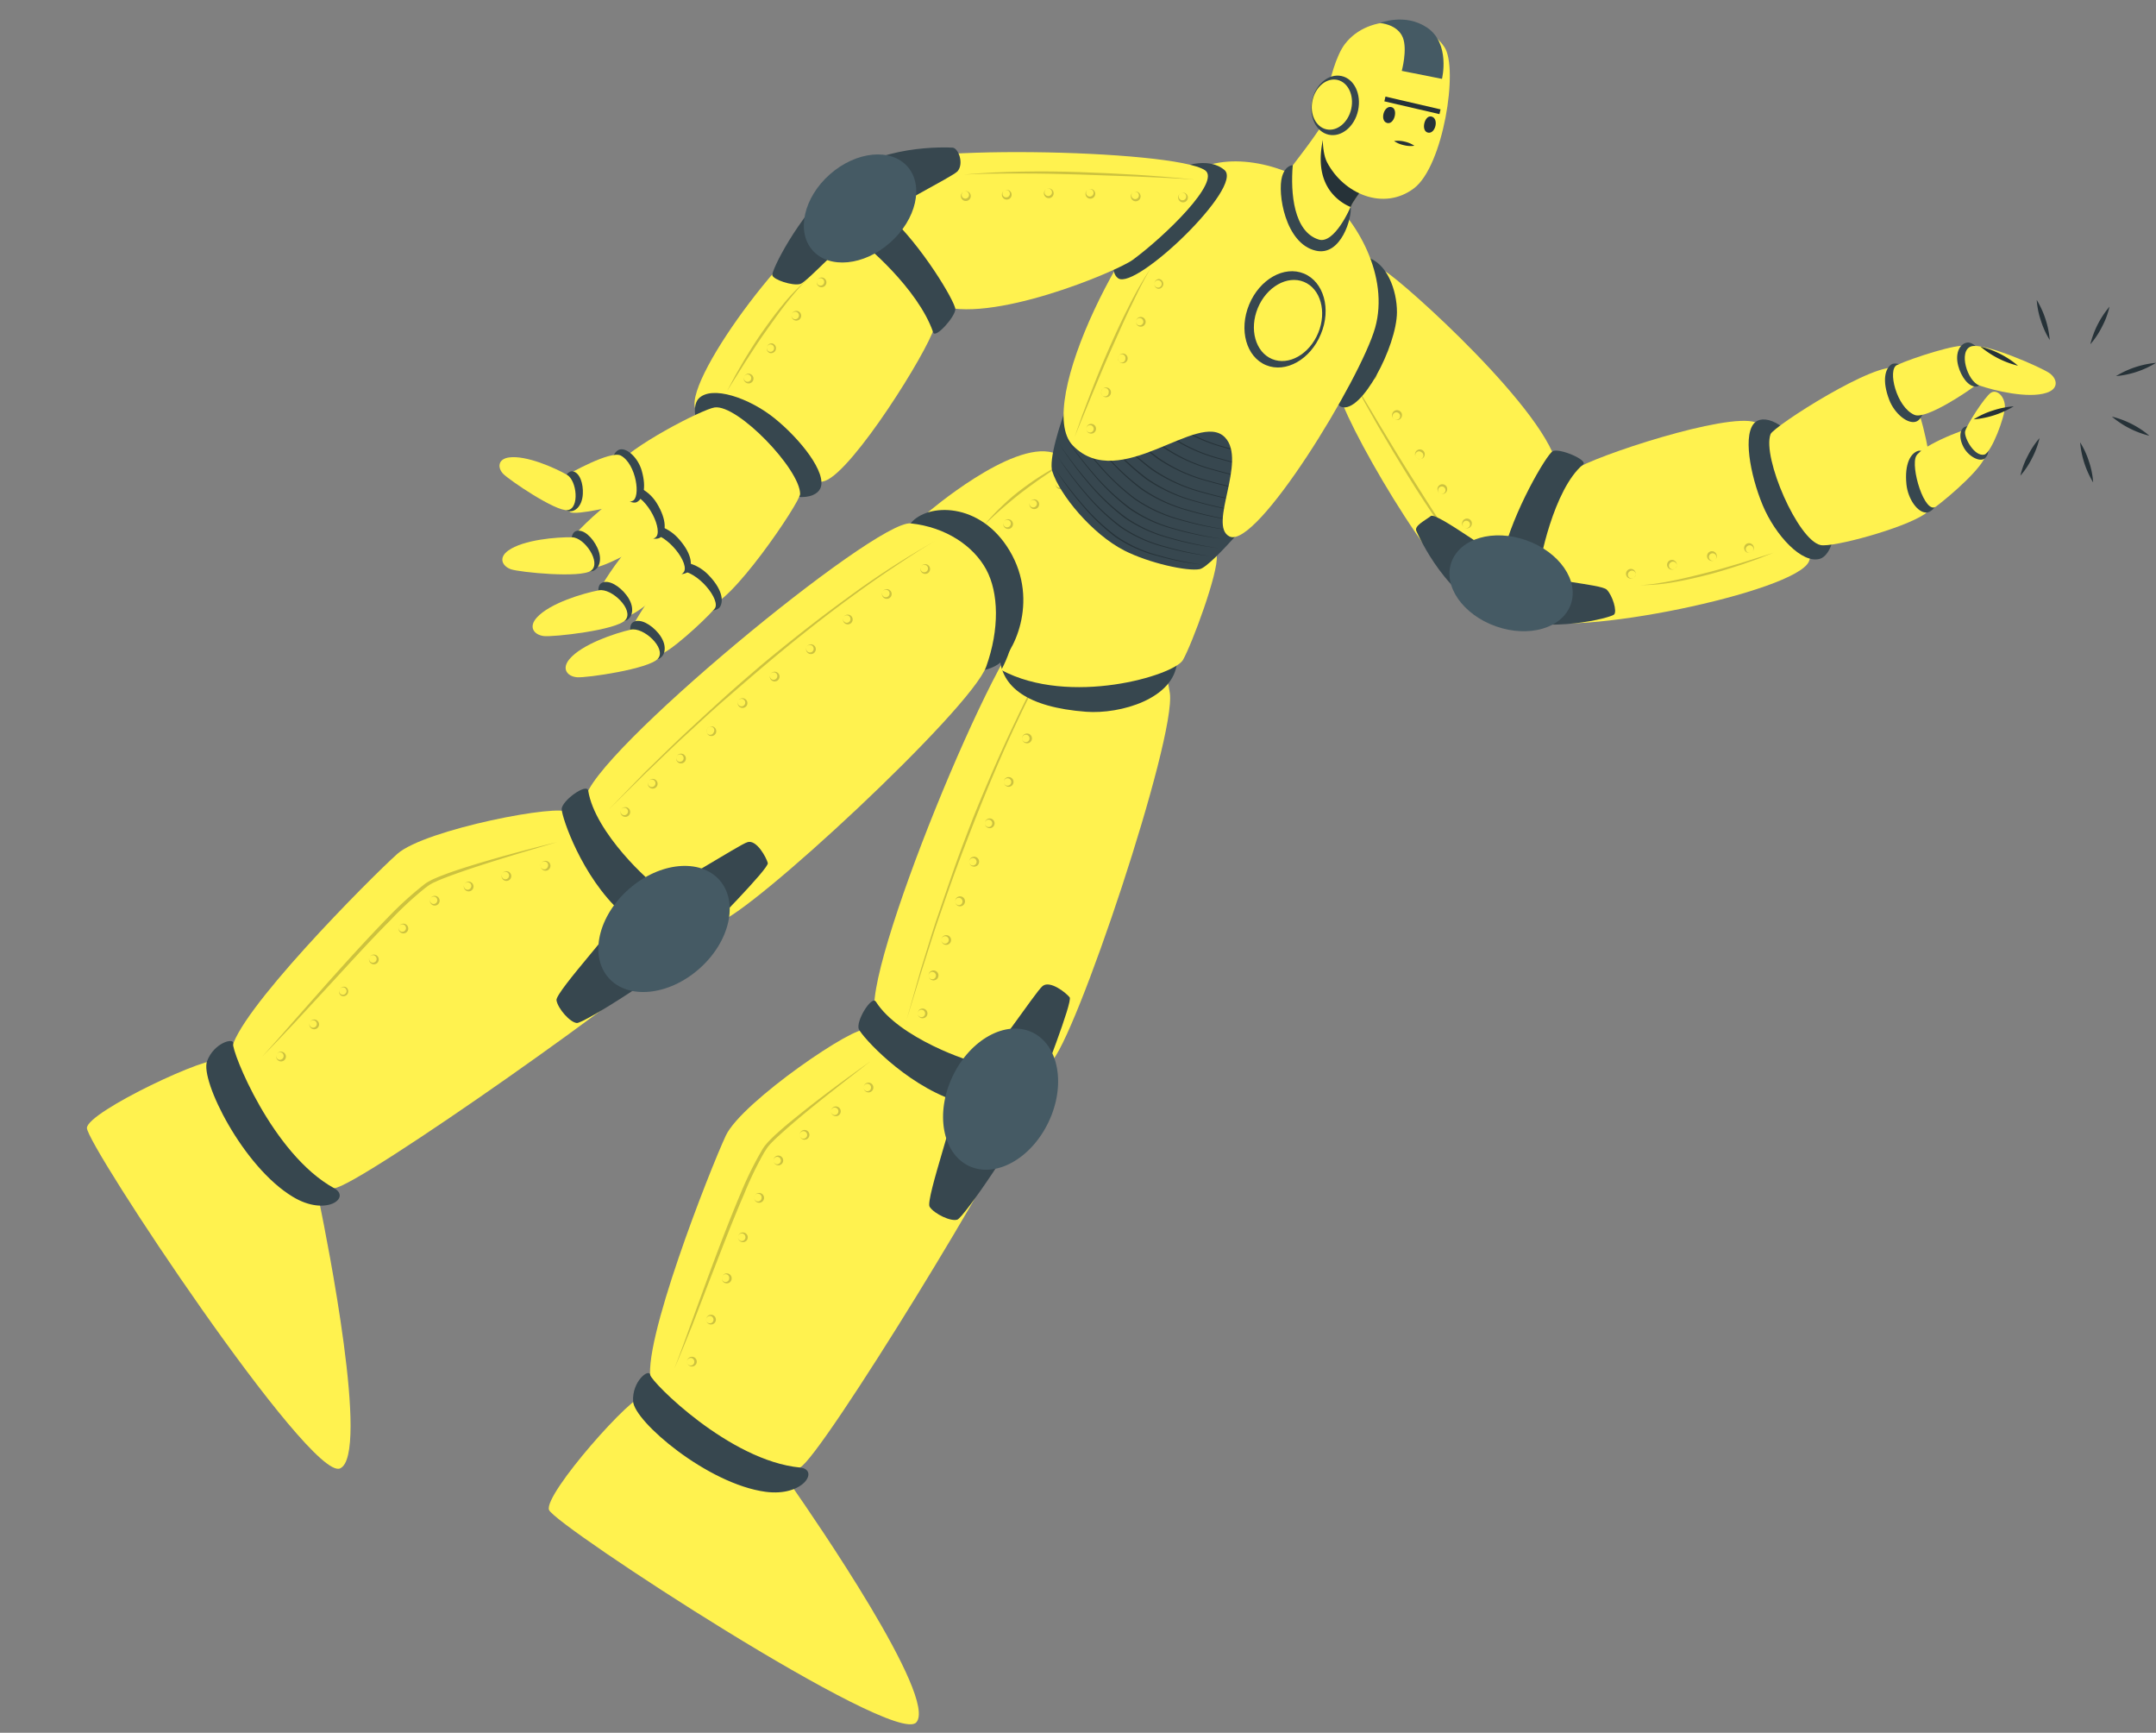 <svg xmlns="http://www.w3.org/2000/svg" width="611.093" height="491.007" viewBox="0 0 611.093 491.007">
    <rect x="0" y="0" width="611.093" height="491.007" fill="#808080" stroke="none"/>
    <defs>
        <style>
            .cls-1{fill:#fff24f}.cls-2{opacity:.2}.cls-3{fill:#37474f}.cls-4{fill:#455a64}.cls-5{fill:#263238}
        </style>
    </defs>
    <g id="freepik--Robot--inject-22" transform="rotate(-153 260.112 235.705)">
        <path id="Path_514" d="M2.04 42.224C-2.263 35.852.468 4.308 8.109.336S65.154 28.8 67.416 33.948s9.144 36.329 3.641 36.109S10.908 55.382 2.04 42.224z" class="cls-1" transform="translate(143.002 367.285)"/>
        <g id="Group_39" class="cls-2" transform="translate(149.441 373.304)">
            <path id="Path_515" d="M1.547.009a1.388 1.388 0 1 0 1.221 1.538A1.388 1.388 0 0 0 1.547.009zm0 0a1.076 1.076 0 0 1 .91 1.379 1.048 1.048 0 0 1-1.145.745A1.048 1.048 0 1 1 1.547.051z" transform="translate(53.374 34.748)"/>
            <path id="Path_516" d="M1.573.013A1.379 1.379 0 0 0 .042 1.075a1.379 1.379 0 0 0 1.214 1.71 1.379 1.379 0 0 0 1.558-1.379A1.379 1.379 0 0 0 1.573.013zm0 0a1.055 1.055 0 0 1-.234 2.1 1.048 1.048 0 0 1-.952-.993A1.076 1.076 0 0 1 1.573.013z" transform="translate(41.818 27.889)"/>
            <path id="Path_517" d="M1.517.028a1.379 1.379 0 1 0 1.242 1.379A1.379 1.379 0 0 0 1.517.028zm0 0a1.062 1.062 0 1 1-.248 2.1 1.062 1.062 0 1 1 .248-2.1z" transform="translate(31.033 20.937)"/>
            <path id="Path_518" d="M1.517.009a1.379 1.379 0 1 0 1.241 1.38A1.379 1.379 0 0 0 1.517.009zm0 0a1.048 1.048 0 1 1-.848.267 1.048 1.048 0 0 1 .848-.267z" transform="translate(20.882 15.052)"/>
            <path id="Path_519" d="M1.547.01a1.388 1.388 0 1 0 1.221 1.538A1.388 1.388 0 0 0 1.547.01zm0 0a1.048 1.048 0 1 1-.234 2.083A1.048 1.048 0 1 1 1.547.01z" transform="translate(10.232 9.548)"/>
            <path id="Path_520" d="M1.517.028a1.379 1.379 0 1 0 1.241 1.379A1.379 1.379 0 0 0 1.517.028zm0 0a1.062 1.062 0 1 1-.248 2.1 1.062 1.062 0 1 1 .248-2.1z" transform="translate(0 4.151)"/>
            <path id="Path_521" d="M56.218 33.226q-6.689-4.689-13.544-9.144c-4.579-2.965-9.2-5.834-13.861-8.675s-9.379-5.518-14.179-8.138S4.979 2.207 0 0c4.869 2.441 9.655 5.062 14.386 7.738s9.42 5.517 14.082 8.275 9.3 5.669 13.917 8.538 9.185 5.749 13.833 8.675z" transform="translate(3.931)"/>
        </g>
        <path id="Path_522" d="M62.873 0C50.46 0-.683 40.839.007 50.246s22.937 29.433 31.419 28.247S67.7 49.308 71.135 43.115 76.183 0 62.873 0z" class="cls-1" transform="translate(69.81 368.407)"/>
        <g id="Group_40" class="cls-2" transform="translate(79.872 390.986)">
            <path id="Path_523" d="M.2.723A1.379 1.379 0 1 0 1.964.116 1.379 1.379 0 0 0 .2.723zm0 0a1.076 1.076 0 0 1 1.586-.3A1.09 1.09 0 0 1 2.033 1.8 1.062 1.062 0 1 1 .2.75z" transform="translate(31.91 .257)"/>
            <path id="Path_524" d="M.2.723A1.379 1.379 0 1 0 1.965.116 1.379 1.379 0 0 0 .2.723zm0 0a1.076 1.076 0 0 1 1.586-.3A1.09 1.09 0 0 1 2.033 1.8 1.062 1.062 0 1 1 .2.75z" transform="translate(22.696 7.815)"/>
            <path id="Path_525" d="M.175.707A1.379 1.379 0 1 0 1.927.114 1.379 1.379 0 0 0 .175.707zm0 0a1.05 1.05 0 1 1 .386 1.434A1.05 1.05 0 0 1 .175.707z" transform="translate(13.755 15.155)"/>
            <path id="Path_526" d="M.193.676A1.379 1.379 0 1 0 1.612.02 1.379 1.379 0 0 0 .193.676zm0 0A1.048 1.048 0 1 1 2.014 1.71 1.048 1.048 0 1 1 .193.676z" transform="translate(5.42 21.958)"/>
            <path id="Path_527" d="M29.447 0a52.928 52.928 0 0 0-8.275 5.214c-2.607 1.945-5.1 4.041-7.531 6.193s-4.758 4.441-7.048 6.745l-3.366 3.53L0 25.323l6.9-6.8c2.359-2.221 4.689-4.469 7.131-6.607s4.869-4.261 7.402-6.289c1.256-1.006 2.552-1.986 3.867-2.937A42.144 42.144 0 0 1 29.447 0z"/>
        </g>
        <path id="Path_528" d="M28.632.317C13.6 2.676.482 14.537.04 15.751s2.842 4.634 5.048 5.349 18.137-6.37 19.312-4.356 7.062 22.978 2.759 32.923c-.786 1.793 8.275 1.145 9.393-.579s2.248-20.4-.883-33.033c-.331-1.379 22.454 2.869 23.323.993s3.008-4.662 1.721-5.641S44.149-2.138 28.632.317z" class="cls-3" transform="translate(112.161 364.407)"/>
        <path id="Path_529" d="M19.541 25.854c9.82-1.283 17.034-8.041 16.11-15.172S26-1.069 16.189.214-.844 8.268.08 15.385 9.707 27.15 19.541 25.854z" class="cls-4" transform="translate(124.356 361.766)"/>
        <path id="Path_530" d="M1.106 1.522c3.807-3.848 14.441.124 21.461 6.1S37.1 23.355 35.049 27.713c-1.379 3.034-8.869 4.841-22.937-5.517S-.756 3.37 1.106 1.522z" class="cls-3" transform="translate(66.187 419.297)"/>
        <path id="Path_531" d="M22.677.121C29.035-1.561 48.73 14.7 49.586 21.679 49.875 24 32 54.546 26.042 54.546S-3.157 27.8.36 21.375 19.339 1 22.677.121z" class="cls-1" transform="translate(46.299 424.159)"/>
        <path id="Path_532" d="M1.461.355c2.124-1.255 6.413.952 8.7 4.5 3.2 4.965 2.938 8.441 1.379 9.958-1.048 1.062-5.765.965-9.517-4.827C-.939 5.376-.222 1.334 1.461.355z" class="cls-3" transform="translate(44.937 445.787)"/>
        <path id="Path_533" d="M.721.868C2.445-.884 7.162.123 10.279 2.936c4.386 3.958 5.048 7.379 4 9.241-.745 1.3-5.31 2.441-10.441-2.165C-.313 6.274-.644 2.247.721.868z" class="cls-3" transform="translate(60.048 466.846)"/>
        <path id="Path_534" d="M22.617 10.329c-2.993 3.807-12.8 13.517-14.827 13.53-5.848 0-8.62-6.151-7.572-8.675C.838 13.694 8.121.219 11.79.012 17.348-.36 24.465 7.97 22.617 10.329z" class="cls-1" transform="translate(50.249 469.218)"/>
        <path id="Path_535" d="M6.024.774C3.886 5.16-.983 16.953.176 20.47s3.945 5.807 5.848 5.351 11.365-11.31 11.516-14.827S7.789-2.895 6.024.774z" class="cls-1" transform="translate(38.747 448.112)"/>
        <path id="Path_536" d="M.781.4C2.685-.814 5.94.91 8.064 3.268c2.758 3.09 2.276 6.151.565 7.131-1.117.634-4.565.317-6.827-3.241C.147 4.565-.736 1.365.781.4z" class="cls-3" transform="translate(49.216 483.975)"/>
        <path id="Path_537" d="M.154 1.374C.747-.46 4.416-.391 6.8 1.181 9.423 2.892 10.374 5.4 9.216 6.7a4.772 4.772 0 0 1-6.551-.331C.554 4.63-.4 3.016.154 1.374z" class="cls-3" transform="translate(38.451 466.077)"/>
        <path id="Path_538" d="M19.239.025C14.784.632 5.157 2.936 1.309 6.839c-2.593 2.593-.965 4.841 1.683 5.3s20.688-.569 23.364-3.328S22.88-.457 19.239.025z" class="cls-1" transform="translate(30.179 484.983)"/>
        <path id="Path_539" d="M.711.544C-.806 1.924.38 12.792 1.7 15.3s4.238 3.437 5.3 1.726S9.028 5.317 8.545 3.855C7.952 2.1 2.863-1.331.711.544z" class="cls-1" transform="translate(38.542 467.665)"/>
        <path id="Path_540" d="M61.049 46.436C53.063 42.146-2.479 12.189.086 3.224s116.588 3.282 120.063 6.414-6.5 41.239-9.3 40.826-47.125-2.553-49.8-4.028z" class="cls-1" transform="translate(145.824 7.407)"/>
        <path id="Path_541" d="M17.994 122.146C10.464 111.567-2.86 22.012.547 13.447S41.4-4.842 50.724 2.717 68.53 115.4 61.882 123.042s-15.875 12.041-23.309 11.186-14.11-2.979-20.579-12.082z" class="cls-1" transform="translate(196.313 181.065)"/>
        <g id="Group_41" class="cls-2" transform="translate(234.135 186.899)">
            <path id="Path_542" d="M2.582.7a1.379 1.379 0 1 0-.414 1.807A1.379 1.379 0 0 0 2.582.7zm0 0A1.062 1.062 0 1 1 1 .359 1.076 1.076 0 0 1 2.582.7z" transform="translate(8.334 111.318)"/>
            <path id="Path_543" d="M2.582.7a1.379 1.379 0 1 0-.414 1.807A1.379 1.379 0 0 0 2.582.7zm0 0a1.049 1.049 0 1 1-1.848 1A1.048 1.048 0 0 1 1 .318 1.076 1.076 0 0 1 2.582.7z" transform="translate(8.706 98.326)"/>
            <path id="Path_544" d="M2.634.747A1.379 1.379 0 0 0 .9.1a1.379 1.379 0 0 0-.721 1.971A1.408 1.408 0 0 0 2.634.692zm0 0A1.048 1.048 0 1 1 1.062.4a1.062 1.062 0 0 1 1.572.347z" transform="translate(8.985 85.07)"/>
            <path id="Path_545" d="M2.582.7a1.379 1.379 0 1 0-.414 1.807A1.379 1.379 0 0 0 2.582.7zm0 0A1.052 1.052 0 1 1 1.154.283 1.052 1.052 0 0 1 2.582.7z" transform="translate(8.044 71.734)"/>
            <path id="Path_546" d="M2.6.736a1.379 1.379 0 1 0-.181 1.551A1.379 1.379 0 0 0 2.6.736zm0 0A1.048 1.048 0 1 1 1.027.391 1.076 1.076 0 0 1 2.6.736z" transform="translate(7.503 58.834)"/>
            <path id="Path_547" d="M2.636.719A1.408 1.408 0 1 0 2.1 2.636 1.408 1.408 0 0 0 2.636.719zm0 0A1.052 1.052 0 1 1 1.208.3a1.052 1.052 0 0 1 1.428.419z" transform="translate(6.473 47.114)"/>
            <path id="Path_548" d="M2.636.719A1.408 1.408 0 1 0 2.1 2.636 1.408 1.408 0 0 0 2.636.719zm0 0A1.048 1.048 0 1 1 1.063.374a1.076 1.076 0 0 1 1.573.345z" transform="translate(4.929 35.294)"/>
            <path id="Path_549" d="M2.6.747a1.379 1.379 0 1 0-.194 1.548A1.379 1.379 0 0 0 2.6.747zm0 0A1.052 1.052 0 1 1 1.177.326 1.052 1.052 0 0 1 2.6.747z" transform="translate(3.484 23.776)"/>
            <path id="Path_550" d="M2.636.719A1.408 1.408 0 1 0 2.1 2.636 1.408 1.408 0 0 0 2.636.719zm0 0A1.048 1.048 0 1 1 1.063.374a1.062 1.062 0 0 1 1.573.345z" transform="translate(2.101 13.17)"/>
            <path id="Path_551" d="M2.6.736a1.379 1.379 0 1 0-.181 1.551A1.379 1.379 0 0 0 2.6.736zm0 0A1.048 1.048 0 1 1 1.027.391 1.062 1.062 0 0 1 2.6.736z" transform="translate(0 2.202)"/>
            <path id="Path_552" d="M10.013 119.677a240.786 240.786 0 0 0 .9-30.1c-.235-10.041-.869-20.068-1.738-30.068-.524-4.993-1.035-10-1.7-14.965S6.1 34.591 5.393 29.626s-1.655-9.9-2.469-14.854L0 0l2.593 14.827c.772 4.965 1.669 9.9 2.345 14.868S6.317 39.626 6.9 44.619 8 54.591 8.482 59.57c.952 9.986 1.669 20 1.972 30.026.138 5.007.221 10.027.138 15.048s-.151 10.026-.579 15.033z" transform="translate(4.613)"/>
        </g>
        <path id="Path_553" d="M.469 120.66c-2.51-6.579 5.682-112.216 9.779-117.236s41.239-4.786 48.535 2.482 12.51 61.307 12.868 71.817S52.8 123.239 49.86 122.3c-25.254-7.557-47.184 4.125-49.391-1.64z" class="cls-1" transform="translate(197.839 56.598)"/>
        <g id="Group_42" class="cls-2" transform="translate(238.26 68.835)">
            <path id="Path_554" d="M2.653.85a1.379 1.379 0 1 0-.635 1.75A1.38 1.38 0 0 0 2.653.85zm0 0A1.053 1.053 0 1 1 1.287.257 1.053 1.053 0 0 1 2.653.85z" transform="translate(0 94.594)"/>
            <path id="Path_555" d="M2.658.861A1.379 1.379 0 1 0 2.023 2.6 1.379 1.379 0 0 0 2.658.861zm0 0A1.05 1.05 0 0 1 .7 1.62a1.048 1.048 0 0 1 .428-1.3 1.076 1.076 0 0 1 1.53.541z" transform="translate(5.181 84.39)"/>
            <path id="Path_556" d="M2.655.855a1.379 1.379 0 1 0-.621 1.738A1.379 1.379 0 0 0 2.655.855zm0 0A1.062 1.062 0 1 1 1.333.191a1.062 1.062 0 0 1 1.322.664z" transform="translate(10.066 74.424)"/>
            <path id="Path_557" d="M2.653.85a1.379 1.379 0 1 0-.635 1.75A1.379 1.379 0 0 0 2.653.85zm0 0a1.062 1.062 0 0 1-.759 1.379A1.062 1.062 0 0 1 1.122.284 1.076 1.076 0 0 1 2.653.85z" transform="translate(13.392 64.582)"/>
            <path id="Path_558" d="M2.688.888a1.391 1.391 0 1 0-.793 1.8 1.391 1.391 0 0 0 .793-1.8zm0 0a1.048 1.048 0 1 1-1.945.759A1.035 1.035 0 0 1 1.171.35a1.048 1.048 0 0 1 1.517.538z" transform="translate(13.413 52.655)"/>
            <path id="Path_559" d="M2.688.888A1.391 1.391 0 1 0 .095 1.895a1.379 1.379 0 0 0 1.972.731A1.379 1.379 0 0 0 2.688.888zm0 0a1.048 1.048 0 1 1-1.945.759A1.034 1.034 0 0 1 1.171.35a1.048 1.048 0 0 1 1.517.538z" transform="translate(11.234 28.159)"/>
            <path id="Path_560" d="M2.655.855a1.379 1.379 0 1 0-.621 1.738A1.379 1.379 0 0 0 2.655.855zm0 0a1.062 1.062 0 0 1-.745 1.379 1.076 1.076 0 0 1-1.2-.662 1.035 1.035 0 0 1 .427-1.3 1.048 1.048 0 0 1 1.518.583z" transform="translate(9.335 2.662)"/>
            <path id="Path_561" d="M2.657.861A1.379 1.379 0 1 0 2.023 2.6 1.379 1.379 0 0 0 2.657.861zm0 0A1.05 1.05 0 1 1 .7 1.62a1.048 1.048 0 0 1 .428-1.3 1.076 1.076 0 0 1 1.529.541z" transform="translate(12.45 40.613)"/>
            <path id="Path_562" d="M2.658.861A1.379 1.379 0 1 0 2.023 2.6 1.379 1.379 0 0 0 2.658.861zm0 0A1.062 1.062 0 0 1 1.9 2.24a1.048 1.048 0 0 1-1.2-.662A1.05 1.05 0 0 1 2.658.82z" transform="translate(9.912 15.731)"/>
            <path id="Path_563" d="M0 102.864C4.138 95 8.1 87.072 11.71 78.962c.91-2.027 1.793-4.069 2.579-6.151.414-1.034.772-2.1 1.1-3.172.179-.538.29-1.117.428-1.669A11.438 11.438 0 0 0 16 66.287a98.125 98.125 0 0 0-.179-13.365c-.634-8.868-1.614-17.682-2.648-26.5l-1.615-13.209c-.552-4.4-1.1-8.8-1.545-13.213.276 4.427.662 8.855 1.048 13.268l1.379 13.241c.869 8.827 1.848 17.641 2.4 26.482a98.464 98.464 0 0 1 .29 13.209c-.069.538-.1 1.09-.179 1.614a10.638 10.638 0 0 1-.372 1.559c-.317 1.048-.676 2.083-1.076 3.117-.772 2.069-1.614 4.138-2.455 6.151C9.324 82.782 7.5 86.768 5.641 90.8S1.9 98.864 0 102.864z" transform="translate(4.239)"/>
        </g>
        <path id="Path_564" d="M.221 41.756c.607 5.765 2.9 29.309 4.262 29.957s7.131 1.876 8.275-.607S16.3 44.57 18.786 43.522s23.64-4.027 34.054 2.152c1.96 1.172 2.62-7.674.76-9.145s-18.289-7.82-33.323-5.7c-1.614.234-5.3-28.8-7.379-30.012s-7.366-1.059-8.663.334-5.2 29.434-4.014 40.605z" class="cls-3" transform="translate(195.962 141.749)"/>
        <ellipse id="Ellipse_6" cx="20.951" cy="15.061" class="cls-4" rx="20.951" ry="15.061" transform="rotate(88.4 28.644 191.486)"/>
        <path id="Path_565" d="M3.284 12.669C-1.944 14.724-1.5 5.773 8.8 2.132c15.682-5.517 42.233.855 45.115 5.779s.262 10.5-.938 8.869S21.959 5.318 3.284 12.669z" class="cls-3" transform="translate(204.803 47.367)"/>
        <path id="Path_566" d="M.828 28.248c-4.041-9.655 7.544-20.523 16.551-24.3 15.585-6.51 24.633-4.51 28.84 2.676C50 13.1 47.226 30.744 32.234 36.744 16.441 43.061 2.7 32.717.828 28.248z" class="cls-3" transform="translate(215.644 283.734)"/>
        <path id="Path_567" d="M4.9 56.57C2.308 52.832-.243 30.944.019 25.909S22.6-.448 44.623.007c0 0-1.117 17.93 12.937 27.585s25.861 2.759 25.861 2.759-11.889 28.9-23.875 31.171C42.141 64.832 4.9 56.57 4.9 56.57z" class="cls-1" transform="translate(215.213 287.301)"/>
        <g id="Group_43" class="cls-2" transform="translate(267.394 321.748)">
            <path id="Path_568" d="M0 26.082a52.215 52.215 0 0 0 4.138-5.972c1.269-2.083 2.4-4.234 3.462-6.413a56.776 56.776 0 0 0 2.758-6.717A62.054 62.054 0 0 0 12.4 0c-.828 2.276-1.614 4.552-2.538 6.786S8 11.241 6.951 13.406s-2.138 4.317-3.3 6.441S1.3 24.04 0 26.082z" transform="translate(2.993)"/>
            <path id="Path_569" d="M2.758 1.369a1.379 1.379 0 1 0-1.213 1.38 1.379 1.379 0 0 0 1.213-1.38zm0 0A1.048 1.048 0 1 1 2.4.553a1.048 1.048 0 0 1 .358.816z" transform="translate(0 18.685)"/>
            <path id="Path_570" d="M2.759 1.371A1.379 1.379 0 1 0 1.531 2.75a1.379 1.379 0 0 0 1.228-1.379zm0 0A1.048 1.048 0 1 1 1.71.323a1.048 1.048 0 0 1 1.049 1.048z" transform="translate(4.041 10.284)"/>
            <path id="Path_571" d="M2.758 1.371A1.379 1.379 0 1 0 1.531 2.75a1.379 1.379 0 0 0 1.227-1.379zm0 0a1.062 1.062 0 0 1-1.227 1.048 1.035 1.035 0 0 1-.869-1.048 1.048 1.048 0 1 1 2.1 0z" transform="translate(8.082 1.898)"/>
        </g>
        <path id="Path_572" d="M1.344 6.063c5.434-8.938 20.951-7.02 28.288-.538 9.02 7.958 13.544 17.1 11.806 25.1-1.586 7.338-14.841 14.454-28.5 5.848C-1.5 27.386-1.194 10.2 1.344 6.063z" class="cls-3" transform="translate(260.147 282.045)"/>
        <path id="Path_573" d="M39.5 64.463C33.858 57.36-5.3 7.914.6.646S106.379 49.8 108.337 54.036 86.049 89.345 83.649 87.855 41.444 66.849 39.5 64.463z" class="cls-1" transform="translate(323.491)"/>
        <path id="Path_574" d="M.068 101.079C-1.6 88.2 27.887 7.855 34.908 1.9s44.66 3.048 49.336 14.11S47 123.85 37.556 127.464s-18.813 2.331-24.992-1.917S1.5 112.154.068 101.079z" class="cls-1" transform="translate(264.002 185.208)"/>
        <g id="Group_44" class="cls-2" transform="translate(290.635 201.45)">
            <path id="Path_575" d="M2.759 1.379a1.379 1.379 0 1 0-1.38 1.379 1.379 1.379 0 0 0 1.38-1.379zm0 0a1.062 1.062 0 1 1-.373-.807 1.062 1.062 0 0 1 .373.807z" transform="translate(0 100.188)"/>
            <path id="Path_576" d="M2.758 1.371A1.379 1.379 0 1 0 1.531 2.75a1.379 1.379 0 0 0 1.227-1.379zm0 0a1.062 1.062 0 1 1-.372-.807 1.062 1.062 0 0 1 .372.807z" transform="translate(6.496 88.942)"/>
            <path id="Path_577" d="M2.759 1.379a1.379 1.379 0 1 0-1.186 1.38 1.379 1.379 0 0 0 1.186-1.38zm0 0a1.048 1.048 0 0 1-2.1 0A1.034 1.034 0 0 1 1.545.331a1.048 1.048 0 0 1 1.214 1.048z" transform="translate(13.061 77.472)"/>
            <path id="Path_578" d="M2.759 1.379a1.379 1.379 0 1 0-1.187 1.379 1.379 1.379 0 0 0 1.187-1.379zm0 0A1.062 1.062 0 1 1 1.531.331a1.076 1.076 0 0 1 1.228 1.048z" transform="translate(18.551 65.225)"/>
            <path id="Path_579" d="M2.758 1.371A1.379 1.379 0 1 0 1.531 2.75a1.379 1.379 0 0 0 1.227-1.379zm0 0a1.062 1.062 0 0 1-1.227 1.048 1.035 1.035 0 0 1-.869-1.048 1.048 1.048 0 0 1 2.1 0z" transform="translate(24.192 53.661)"/>
            <path id="Path_580" d="M2.759 1.371A1.379 1.379 0 1 0 1.531 2.75a1.379 1.379 0 0 0 1.228-1.379zm0 0a1.062 1.062 0 1 1-.373-.807 1.062 1.062 0 0 1 .372.807z" transform="translate(28.895 42.834)"/>
            <path id="Path_581" d="M2.759 1.379a1.379 1.379 0 1 0-1.2 1.379 1.379 1.379 0 0 0 1.2-1.379zm0 0a1.062 1.062 0 1 1-2.11 0 1.062 1.062 0 1 1 2.11 0z" transform="translate(33.143 31.723)"/>
            <path id="Path_582" d="M2.758 1.369a1.379 1.379 0 1 0-1.213 1.38 1.379 1.379 0 0 0 1.213-1.38zm0 0A1.048 1.048 0 1 1 2.4.553a1.048 1.048 0 0 1 .358.816z" transform="translate(37.295 20.919)"/>
            <path id="Path_583" d="M2.758 1.379a1.379 1.379 0 1 0-1.379 1.38 1.379 1.379 0 0 0 1.379-1.38zm0 0a1.048 1.048 0 0 1-1.213 1.048 1.062 1.062 0 1 1 1.213-1.048z" transform="translate(41.198 10.91)"/>
            <path id="Path_584" d="M2.759 1.371A1.379 1.379 0 1 0 1.531 2.75a1.379 1.379 0 0 0 1.228-1.379zm0 0a1.062 1.062 0 0 1-1.228 1.048 1.034 1.034 0 0 1-.869-1.048 1.048 1.048 0 1 1 2.1 0z" transform="translate(44.481 .257)"/>
            <path id="Path_585" d="M0 110.078a245.763 245.763 0 0 0 15.075-26.054c4.565-8.951 8.758-18.082 12.744-27.3 1.917-4.648 3.834-9.282 5.614-13.986s3.531-9.393 5.241-14.11 3.269-9.5 4.9-14.248L48.012 0l-4.759 14.275c-1.683 4.731-3.241 9.5-5.007 14.192s-3.462 9.42-5.351 14.068-3.765 9.3-5.71 13.917c-3.9 9.241-8.027 18.385-12.523 27.364-2.262 4.469-4.565 8.924-7.02 13.3S2.745 105.871 0 110.078z" transform="translate(2.4)"/>
        </g>
        <path id="Path_586" d="M0 104.176C.291 97.141 49.655 3.367 55.351.387s39.764 11.9 43.6 21.475S86.191 83.128 82.4 92.907s-35.336 34.233-37.681 32.33C24.511 108.286-.246 110.355 0 104.176z" class="cls-1" transform="translate(306.301 70.241)"/>
        <g id="Group_45" class="cls-2" transform="translate(348.342 94.641)">
            <path id="Path_587" d="M2.8 1.393A1.379 1.379 0 0 0 1.572.014 1.379 1.379 0 0 0 0 1.393a1.379 1.379 0 0 0 1.572 1.379A1.379 1.379 0 0 0 2.8 1.393zm0 0a1.076 1.076 0 0 1-1.228 1.048A1.062 1.062 0 0 1 .69 1.393a1.062 1.062 0 1 1 2.11 0z" transform="translate(0 83.196)"/>
            <path id="Path_588" d="M2.758 1.379a1.379 1.379 0 1 0-1.379 1.38 1.379 1.379 0 0 0 1.379-1.38zm0 0a1.048 1.048 0 0 1-2.1 0A1.035 1.035 0 0 1 1.531.331a1.062 1.062 0 0 1 1.227 1.048z" transform="translate(8.565 75.582)"/>
            <path id="Path_589" d="M2.758 1.371A1.379 1.379 0 1 0 1.531 2.75a1.379 1.379 0 0 0 1.227-1.379zm0 0a1.062 1.062 0 0 1-1.227 1.048 1.035 1.035 0 0 1-.869-1.048 1.048 1.048 0 1 1 2.1 0z" transform="translate(16.758 68.088)"/>
            <path id="Path_590" d="M2.759 1.371A1.379 1.379 0 1 0 1.531 2.75a1.379 1.379 0 0 0 1.228-1.379zm0 0A1.048 1.048 0 1 1 1.531.309a1.062 1.062 0 0 1 1.227 1.062z" transform="translate(23.489 60.143)"/>
            <path id="Path_591" d="M2.758 1.369a1.379 1.379 0 1 0-1.213 1.38 1.379 1.379 0 0 0 1.213-1.38zm0 0A1.048 1.048 0 1 1 2.4.563a1.048 1.048 0 0 1 .358.806z" transform="translate(27.833 49.083)"/>
            <path id="Path_592" d="M2.593 1.379A1.379 1.379 0 0 0 1.379 0a1.379 1.379 0 0 0 0 2.758 1.379 1.379 0 0 0 1.214-1.379zm0 0a1.048 1.048 0 0 1-1.214 1.048A1.076 1.076 0 0 1 .5 1.379a1.048 1.048 0 1 1 2.1 0z" transform="translate(34.909 25.502)"/>
            <path id="Path_593" d="M2.758 1.369a1.379 1.379 0 1 0-1.213 1.38 1.379 1.379 0 0 0 1.213-1.38zm0 0a1.048 1.048 0 0 1-1.213 1.048 1.076 1.076 0 0 1 0-2.11 1.062 1.062 0 0 1 1.213 1.062z" transform="translate(42.26 1.017)"/>
            <path id="Path_594" d="M2.758 1.371A1.379 1.379 0 1 0 1.531 2.75a1.379 1.379 0 0 0 1.227-1.379zm0 0A1.062 1.062 0 1 1 1.752.31a1.062 1.062 0 0 1 1.006 1.061z" transform="translate(31.309 37.482)"/>
            <path id="Path_595" d="M2.758 1.371A1.379 1.379 0 1 0 1.531 2.75a1.379 1.379 0 0 0 1.227-1.379zm0 0A1.048 1.048 0 1 1 1.531.309a1.062 1.062 0 0 1 1.227 1.062z" transform="translate(38.026 13.401)"/>
            <path id="Path_596" d="M0 92.051c6.689-5.807 13.3-11.737 19.627-17.93 1.586-1.572 3.158-3.145 4.648-4.8.758-.814 1.49-1.669 2.193-2.538.359-.441.662-.938.993-1.379a10.315 10.315 0 0 0 .786-1.5 98.535 98.535 0 0 0 4.717-12.51c2.634-8.482 4.938-17.048 7.2-25.64l3.324-12.882C44.577 8.579 45.667 4.276 46.853 0c-1.379 4.22-2.607 8.482-3.862 12.744l-3.6 12.756c-2.414 8.538-4.7 17.1-7.42 25.53a95.954 95.954 0 0 1-4.565 12.413c-.248.483-.469.979-.745 1.448a10.691 10.691 0 0 1-.924 1.31c-.676.855-1.379 1.7-2.124 2.51-1.476 1.641-3.007 3.241-4.538 4.827-3.1 3.172-6.276 6.275-9.462 9.351S3.227 88.948 0 92.051z" transform="translate(1.545)"/>
        </g>
        <path id="Path_597" d="M8.024 35.905C6.3 41.422-.9 63.987.094 65.117s5.807 4.538 7.793 2.69 13.792-22.964 16.454-22.964 23.3 5.641 30.426 15.447c1.379 1.848 5.448-6.013 4.3-8.11s-13.7-14.4-28.357-18.4c-1.559-.428 6.538-28.55 5.1-30.5S29.471-.59 27.734.169 11.362 25.188 8.024 35.905z" class="cls-3" transform="translate(293.851 143.408)"/>
        <path id="Path_598" d="M30 25.82C34.276 15.075 31.476 3.862 23.739.786S6.277 3.931 2 14.689.526 36.647 8.25 39.722 25.725 36.578 30 25.82z" class="cls-4" transform="translate(295.681 158.279)"/>
        <path id="Path_599" d="M2.542 7.543C-3.072 7.364.873-.733 11.81.054c16.551 1.131 38.44 17.489 39.143 23.157s-3.917 9.738-4.358 7.779S22.6 8.178 2.542 7.543z" class="cls-3" transform="translate(359.11 63.085)"/>
        <path id="Path_600" d="M.024 34.109c.552-3.021 5.765-26.9 8.565-29.1S22.148.014 29.982 0c10.4 0 23.654 5.848 28.426 10.731s7.158 39.515 5.448 40.619-34 1.379-45.612-2.565S-.472 36.84.024 34.109z" class="cls-3" transform="translate(214.089 333.306)"/>
        <path id="Path_601" d="M0 4.462a93.8 93.8 0 0 1 12.51-3.3 37.24 37.24 0 0 1 12.827-.5A58.34 58.34 0 0 1 37.75 4.255a113.076 113.076 0 0 1 11.7 5.517A89.1 89.1 0 0 0 37.833 4.02 57.922 57.922 0 0 0 25.419.3 37.348 37.348 0 0 0 12.5.917 76.835 76.835 0 0 0 0 4.462z" class="cls-5" transform="translate(222.679 335.271)"/>
        <path id="Path_602" d="M0 4.614a96.987 96.987 0 0 1 13.034-3.448A38.993 38.993 0 0 1 26.413.642a61.224 61.224 0 0 1 12.91 3.752 117.234 117.234 0 0 1 12.193 5.779 93.173 93.173 0 0 0-12.11-5.986A61.059 61.059 0 0 0 26.468.311a39.157 39.157 0 0 0-13.475.634A81.518 81.518 0 0 0 0 4.614z" class="cls-5" transform="translate(221.631 338.36)"/>
        <path id="Path_603" d="M0 4.77a101.865 101.865 0 0 1 13.5-3.558A40 40 0 0 1 27.3.66a62.864 62.864 0 0 1 13.484 3.889 118.762 118.762 0 0 1 12.634 5.986 98.967 98.967 0 0 0-12.537-6.206A64.117 64.117 0 0 0 27.475.315a40.923 40.923 0 0 0-13.958.662A85.972 85.972 0 0 0 0 4.77z" class="cls-5" transform="translate(220.707 341.238)"/>
        <path id="Path_604" d="M0 4.78a99.82 99.82 0 0 1 13.5-3.573A40.4 40.4 0 0 1 27.3.669a62.829 62.829 0 0 1 13.484 3.876 121.512 121.512 0 0 1 12.634 5.986 100.756 100.756 0 0 0-12.537-6.193A63.313 63.313 0 0 0 27.475.325a40.248 40.248 0 0 0-13.958.662A84.5 84.5 0 0 0 0 4.78z" class="cls-5" transform="translate(220.707 344.139)"/>
        <path id="Path_605" d="M0 4.918a106.322 106.322 0 0 1 13.972-3.7A42.248 42.248 0 0 1 28.33.656a65.666 65.666 0 0 1 13.792 4.027A124.444 124.444 0 0 1 55.2 10.89a101.252 101.252 0 0 0-12.981-6.414A64.95 64.95 0 0 0 28.33.339a41.668 41.668 0 0 0-14.441.676A90 90 0 0 0 0 4.918z" class="cls-5" transform="translate(219.769 347.228)"/>
        <path id="Path_606" d="M0 5.06a105.608 105.608 0 0 1 14.344-3.793A42.756 42.756 0 0 1 29.088.674a66.866 66.866 0 0 1 14.22 4.138 128.26 128.26 0 0 1 13.42 6.372 104.051 104.051 0 0 0-13.337-6.579A66.716 66.716 0 0 0 29.2.343a43.3 43.3 0 0 0-14.841.69A91.77 91.77 0 0 0 0 5.06z" class="cls-5" transform="translate(218.5 350.589)"/>
        <path id="Path_607" d="M0 5.248A111.189 111.189 0 0 1 14.9 1.3 44.316 44.316 0 0 1 30.205.7a69.83 69.83 0 0 1 14.758 4.286 134.191 134.191 0 0 1 13.944 6.62 110.232 110.232 0 0 0-13.792-6.827A69.506 69.506 0 0 0 30.343.352a44.854 44.854 0 0 0-15.406.731A95.334 95.334 0 0 0 0 5.248z" class="cls-5" transform="translate(217.355 353.753)"/>
        <path id="Path_608" d="M0 5.387a115.506 115.506 0 0 1 15.323-4.055 45.266 45.266 0 0 1 15.71-.621A70.507 70.507 0 0 1 46.2 5.125a131.84 131.84 0 0 1 14.317 6.8A113.57 113.57 0 0 0 46.274 4.9 71.719 71.719 0 0 0 31.1.366a45.873 45.873 0 0 0-15.82.745A98.01 98.01 0 0 0 0 5.387z" class="cls-5" transform="translate(216.597 356.869)"/>
        <path id="Path_609" d="M0 5.387a115.511 115.511 0 0 1 15.323-4.055 45.266 45.266 0 0 1 15.71-.621 71.272 71.272 0 0 1 15.167 4.4 134.571 134.571 0 0 1 14.317 6.813A113.583 113.583 0 0 0 46.274 4.9 71.721 71.721 0 0 0 31.1.366a45.873 45.873 0 0 0-15.82.745A98.015 98.015 0 0 0 0 5.387z" class="cls-5" transform="translate(216.597 360.428)"/>
        <path id="Path_610" d="M0 5.387a113.43 113.43 0 0 1 15.323-4.055A45.61 45.61 0 0 1 31.033.7 72.119 72.119 0 0 1 46.2 5.111a134.579 134.579 0 0 1 14.317 6.814A113.591 113.591 0 0 0 46.274 4.9 70.918 70.918 0 0 0 31.1.366a45.872 45.872 0 0 0-15.82.745A98.011 98.011 0 0 0 0 5.387z" class="cls-5" transform="translate(216.597 363.986)"/>
        <path id="Path_611" d="M0 5.387a113.43 113.43 0 0 1 15.323-4.055A45.612 45.612 0 0 1 31.033.7 72.123 72.123 0 0 1 46.2 5.111 134.572 134.572 0 0 1 60.521 11.9a113.583 113.583 0 0 0-14.247-7A70.918 70.918 0 0 0 31.1.366a46.217 46.217 0 0 0-15.82.731A98.065 98.065 0 0 0 0 5.387z" class="cls-5" transform="translate(216.597 367.544)"/>
        <path id="Path_612" d="M0 5.392a111.425 111.425 0 0 1 15.323-4.055A45.613 45.613 0 0 1 31.033.7 72.117 72.117 0 0 1 46.2 5.116a134.565 134.565 0 0 1 14.317 6.814 111.71 111.71 0 0 0-14.248-7.02A70.923 70.923 0 0 0 31.1.371a45.874 45.874 0 0 0-15.82.731A98.061 98.061 0 0 0 0 5.392z" class="cls-5" transform="translate(216.597 371.098)"/>
        <path id="Path_613" d="M17.771 41.028c-5.793 1.379-11.986-4.386-14.8-9.958C-1.345 22.505-1.166.727 4.875.01s19.986 39.363 12.896 41.018z" class="cls-3" transform="translate(202.949 397.486)"/>
        <path id="Path_614" d="M31.91 98.961C19.387 96.671 3.857 86.134.919 71.459S2.3 0 10.877 0c6.9 0 5.172 21.433 13.875 24.44C35.014 27.971 44.062-3.324 62.088 2.8 77.453 7.986 77 68.259 67.605 86.23c-5.544 10.57-22.233 15.2-35.695 12.731z" class="cls-1" transform="translate(208.52 350.394)"/>
        <g id="Group_46" class="cls-2" transform="translate(266.774 355.567)">
            <path id="Path_615" d="M2.53.891A1.379 1.379 0 0 0 .875.05a1.4 1.4 0 0 0 1.048 2.592A1.379 1.379 0 0 0 2.53.891zm0 0A1.048 1.048 0 1 1 1 .367a1.062 1.062 0 0 1 1.53.524z" transform="translate(1.58 48.127)"/>
            <path id="Path_616" d="M2.664.878A1.379 1.379 0 1 0 2.309 2.4 1.379 1.379 0 0 0 2.664.878zm0 0a1.049 1.049 0 0 1-1.944.787 1.048 1.048 0 0 1 .414-1.3 1.062 1.062 0 0 1 1.531.51z" transform="translate(1.225 36.223)"/>
            <path id="Path_617" d="M2.65.844A1.379 1.379 0 1 0 2.03 2.6 1.379 1.379 0 0 0 2.65.844zm0 0a1.062 1.062 0 1 1-1.958.786A1.062 1.062 0 1 1 2.65.844z" transform="translate(1.059 24.672)"/>
            <path id="Path_618" d="M2.65.844A1.379 1.379 0 1 0 2.03 2.6 1.379 1.379 0 0 0 2.65.844zm0 0a1.062 1.062 0 1 1-1.945.8A1.062 1.062 0 1 1 2.664.858z" transform="translate(.908 13.955)"/>
            <path id="Path_619" d="M2.648.838a1.379 1.379 0 1 0-.607 1.752A1.379 1.379 0 0 0 2.648.838zm0 0A1.048 1.048 0 1 1 1.117.314a1.062 1.062 0 0 1 1.531.524z" transform="translate(0 2.845)"/>
            <path id="Path_620" d="M2.469 52.563A99.87 99.87 0 0 0 3.1 39.4c0-4.4-.193-8.8-.441-13.186s-.634-8.758-1.076-13.13L.869 6.538 0 0l1.062 13.13c.331 4.372.69 8.744.91 13.13s.469 8.758.607 13.144c0 2.193.1 4.386.1 6.579s-.059 4.387-.21 6.58z" transform="translate(4.51)"/>
        </g>
        <path id="Path_621" d="M1.969 41.028c5.779 1.379 11.986-4.4 14.786-9.958C21.085 22.5 20.892.727 14.851.01S-5.134 39.373 1.969 41.028z" class="cls-3" transform="translate(265.811 401.238)"/>
        <path id="Path_622" d="M.058 14.9C-.562 7.172 3.851.51 9.906.028s11.461 5.393 12.068 13.13-3.793 14.385-9.848 14.868S.61 22.634.058 14.9z" class="cls-3" transform="translate(222.262 398.323)"/>
        <path id="Path_623" d="M.049 12.56C-.475 6.036 3.235.423 8.325.023S17.98 4.574 18.5 11.057s-3.2 12.137-8.275 12.551S.56 19.084.049 12.56z" class="cls-1" transform="translate(223.099 400.645)"/>
        <path id="Path_624" d="M6.427.056c4.9-.828 13.71 7.765 16.551 13.958.193.428-.717 4.7-1.586 9.944-.51 3.186-.993 6.744-1.214 10.027 0 .676-2.248-.717-2.248-.717l-4.138-1.3L0 27.627a52.412 52.412 0 0 0 2.758-12.413 6.361 6.361 0 0 0 0-1.379v-.221C2.469 11.007 1.7.856 6.427.056z" class="cls-1" transform="translate(228.444 435.576)"/>
        <path id="Path_625" d="M2.772.262V.041a13.794 13.794 0 0 1 2.128 0c13.789 1.227 14.409 18.951 14.409 18.951l-5.517-.592L0 14.054A52.411 52.411 0 0 0 2.758 1.641 6.358 6.358 0 0 0 2.772.262z" class="cls-5" transform="translate(228.375 449.121)"/>
        <path id="Path_626" d="M37.28 35.809c1.379-7.517-4.979-28.04-10.7-32.1C18.3-2.175 5.958-1.361 1.268 8.321-3.283 17.7 5.406 44.292 11.709 47.864c9.241 5.241 23.571-.938 25.571-12.055z" class="cls-1" transform="translate(216.294 453.723)"/>
        <path id="Path_627" d="M2 4.613C4.291 4.227 3.38-.339 1.215.02S.07 4.944 2 4.613z" class="cls-5" transform="translate(231.602 475.044)"/>
        <path id="Path_628" d="M2.395 4.536C.146 5.184-.985.647 1.1.053s3.17 3.931 1.295 4.483z" class="cls-5" transform="translate(220.064 477.852)"/>
        <path id="Rectangle_37" d="M0 0H1.379V16.027H0z" class="cls-5" transform="rotate(76.06 -188.857 391.108)"/>
        <path id="Path_629" d="M0 1.478a7.862 7.862 0 0 0 2.965-.207A7.709 7.709 0 0 0 5.724.057a7.862 7.862 0 0 0-2.965.207A7.5 7.5 0 0 0 0 1.478z" class="cls-5" transform="translate(222.941 471.352)"/>
        <path id="Path_630" d="M11.186 0L0 3.158s2.345 10.028 10.358 11.034c7.517.9 12.523-4.938 12.523-4.938s-4.565 2.027-7.7-.717C12.441 6.082 11.186 0 11.186 0z" class="cls-4" transform="translate(224.569 490.112)"/>
        <path id="Path_631" d="M13.256 6.722C12.07 2.17 8.222-.754 4.663.171S-.854 5.536.36 10.087s5.034 7.476 8.593 6.551 5.517-5.365 4.303-9.916z" class="cls-3" transform="translate(241.339 464.425)"/>
        <path id="Path_632" d="M11.161 5.663C10.168 1.829 6.927-.64 3.92.146S-.7 4.684.293 8.518s4.248 6.3 7.241 5.517 4.634-4.535 3.627-8.372z" class="cls-1" transform="translate(243.337 465.512)"/>
        <path id="Path_633" d="M1.742 15.772c-1.7-2.331-4-13.792 3.227-15.517 8.606-2.124 17.1 9.572 18.013 14.386.634 3.407-1.241 4.234-1.241 4.234-2.993-7.338-8.8-16.689-16.141-15.42-4.6.814-3.858 12.317-3.858 12.317z" class="cls-3" transform="translate(229.406 433.391)"/>
        <path id="Path_634" d="M37.916 73.963c9.572-8 18.965-61.418 12.413-68.2S13.862-2.157 8.111 4.2-1.075 49.882.3 56.847s27.41 25.681 37.616 17.116z" class="cls-1" transform="translate(320.494 308.237)"/>
        <g id="Group_47" class="cls-2" transform="translate(353.699 322.479)">
            <path id="Path_635" d="M2.739 1.15a1.379 1.379 0 1 0-.652 1.413 1.379 1.379 0 0 0 .652-1.413zm0 0A1.054 1.054 0 1 1 1.5.315a1.053 1.053 0 0 1 1.239.835z" transform="translate(0 38.2)"/>
            <path id="Path_636" d="M2.729 1.1a1.379 1.379 0 1 0-.938 1.6 1.379 1.379 0 0 0 .938-1.6zm0 0a1.062 1.062 0 1 1-1.2-.843 1.062 1.062 0 0 1 1.2.843z" transform="translate(2.079 26.517)"/>
            <path id="Path_637" d="M2.6 1.135A1.379 1.379 0 0 0 1.142 0a1.4 1.4 0 1 0 .524 2.758A1.379 1.379 0 0 0 2.6 1.135zm0 0a1.048 1.048 0 1 1-1.379-.8 1.076 1.076 0 0 1 1.379.8z" transform="translate(4.259 15.071)"/>
            <path id="Path_638" d="M2.739 1.149a1.379 1.379 0 1 0-.654 1.416 1.379 1.379 0 0 0 .654-1.416zm0 0A1.062 1.062 0 0 1 1.732 2.4 1.076 1.076 0 0 1 .67 1.549a1.054 1.054 0 0 1 2.069-.4z" transform="translate(6.041 4.52)"/>
            <path id="Path_639" d="M0 38.357a53.437 53.437 0 0 0 2.869-9.31c.717-3.186 1.241-6.4 1.7-9.655s.731-6.469.965-9.655l.248-4.869L5.862 0l-.869 9.655c-.345 3.227-.648 6.455-1.117 9.655s-.924 6.413-1.531 9.655c-.29 1.586-.634 3.172-1.021 4.745A42.911 42.911 0 0 1 0 38.357z" transform="translate(5.401)"/>
        </g>
        <path id="Path_640" d="M52.457.018c7.669-.662 33.916 17.02 33.681 25.64S12.418 69.794 2 68.415c-5.517-.7 1.559-21.64 6.745-31.957C11.218 31.6 36.665 1.384 52.457.018z" class="cls-1" transform="translate(270.659 371.286)"/>
        <g id="Group_48" class="cls-2" transform="translate(273.327 401.013)">
            <path id="Path_641" d="M2.453 2.245A1.379 1.379 0 1 0 .6 2.521a1.379 1.379 0 0 0 1.848-.276zm0 0a1.062 1.062 0 1 1-.262-1.6 1.076 1.076 0 0 1 .262 1.6z" transform="translate(0 27.602)"/>
            <path id="Path_642" d="M2.448 2.251a1.379 1.379 0 1 0-1.834.276 1.379 1.379 0 0 0 1.834-.276zm0 0a1.056 1.056 0 1 1-.11-1.49 1.056 1.056 0 0 1 .11 1.49z" transform="translate(12.087 21.789)"/>
            <path id="Path_643" d="M2.453 2.245A1.379 1.379 0 1 0 .6 2.521a1.38 1.38 0 0 0 1.853-.276zm0 0a1.062 1.062 0 1 1-.262-1.6 1.076 1.076 0 0 1 .262 1.6z" transform="translate(23.875 16.609)"/>
            <path id="Path_644" d="M2.448 2.251a1.379 1.379 0 1 0-1.834.276 1.379 1.379 0 0 0 1.834-.276zm0 0a1.062 1.062 0 1 1-.262-1.6 1.076 1.076 0 0 1 .262 1.6z" transform="translate(34.445 11.39)"/>
            <path id="Path_645" d="M2.448 2.251a1.379 1.379 0 1 0-1.834.276 1.379 1.379 0 0 0 1.834-.276zm0 0A1.048 1.048 0 1 1 2.2.665a1.062 1.062 0 0 1 .248 1.586z" transform="translate(44.872 5.624)"/>
            <path id="Path_646" d="M2.468 2.3A1.4 1.4 0 1 0 .5 2.468 1.4 1.4 0 0 0 2.468 2.3zm0 0A1.048 1.048 0 1 1 2.206.717 1.062 1.062 0 0 1 2.468 2.3z" transform="translate(55.017)"/>
            <path id="Path_647" d="M0 28.412q7.641-2.965 15.172-6.22c4.993-2.165 9.958-4.427 14.9-6.731s9.82-4.745 14.62-7.3S54.259 2.924 58.852 0c-4.731 2.759-9.558 5.214-14.4 7.682s-9.752 4.842-14.674 7.159-9.875 4.593-14.827 6.9S4.979 26.275 0 28.412z" transform="translate(.826 6.565)"/>
        </g>
        <path id="Path_648" d="M46.753 32.242C51.967 17.94 51.663 1.4 50.822.423S44.367.272 42.671 1.8s-5.9 18.675-8.276 18.675-22.068-4.604-31.571-13.79C1.445 5.306-.734 13.581.245 15.416s16.744 11.861 29.364 15.213c1.379.359-11.724 17.93-12.193 19.9-.662 2.855 2.827 5.958 4.3 5.31S41.36 47 46.753 32.242z" class="cls-3" transform="translate(317.602 357.088)"/>
        <path id="Path_649" d="M1.7 12.6C-1.945 21.811.468 31.41 7.1 34.031S22.054 31.272 25.695 22.1 26.922 3.287 20.3.667 5.3 3.384 1.7 12.6z" class="cls-4" transform="translate(341.171 368.32)"/>
        <path id="Path_650" d="M42.306 13.6c-1.517 5.186-12.758 6.731-21.778 4.827S.266 11.45 0 6.65C-.175 3.3 5.521-1.818 22.831.651S43.064 11.05 42.306 13.6z" class="cls-3" transform="translate(328.877 303.25)"/>
        <path id="Path_651" d="M32.891 51.147C27.512 54.94 3.389 46.554.162 40.306-.914 38.224 3.527 2.253 9.113.17s42.4 15.5 41.377 22.744S35.7 49.161 32.891 51.147z" class="cls-1" transform="translate(333.105 265.566)"/>
        <path id="Path_652" d="M17.019 7.766c-.841 2.3-5.517 3.338-9.572 2.055C1.82 8.028-.18 5.173.013 3.049c.124-1.49 3.82-4.4 10.4-2.331 5.309 1.682 7.282 5.214 6.606 7.048z" class="cls-3" transform="translate(338.964 263.942)"/>
        <path id="Path_653" d="M.04 19.123C1.184 14.448 6.122 1.538 7.97.7c5.324-2.427 10.4 2.055 10.469 4.786 0 1.614-1.034 16.9-4.276 18.62C9.212 26.709-.705 22.047.04 19.123z" class="cls-1" transform="translate(340.068 246.751)"/>
        <path id="Path_654" d="M11.756 7.09c-1.241 1.9-4.9 1.655-7.807.386C.142 5.808-.671 2.815.487 1.215 1.246.18 4.515-.964 8.045 1.353c2.566 1.682 4.704 4.234 3.711 5.737z" class="cls-3" transform="translate(347.165 244.978)"/>
        <path id="Path_655" d="M10.7 19.273C14.16 16.4 21.112 9.356 22.353 3.977 23.18.4 20.6-.643 18.119.363S.837 11.825.051 15.535s7.82 6.151 10.649 3.738z" class="cls-1" transform="translate(347.919 230.52)"/>
        <path id="Path_656" d="M16.88 8.133c-.924 2.289-5.669 3.159-9.655 1.738-5.517-1.986-7.475-4.9-7.2-7.02C.2 1.361 4-1.425 10.494.878c5.268 1.862 7.117 5.462 6.386 7.255z" class="cls-3" transform="translate(351.462 269.244)"/>
        <path id="Path_657" d="M.048 18.746C1.358 14.1 6.723 1.382 8.613.6 14.006-1.653 18.93 3 18.916 5.74c0 1.6-1.614 16.841-4.91 18.454C9 26.636-.766 21.643.048 18.746z" class="cls-1" transform="translate(352.584 252.286)"/>
        <path id="Path_658" d="M11.606 7.368c-1.3 1.848-4.965 1.49-7.82.11C.034 5.685-.669 2.664.545 1.106 1.331.1 4.682-.935 8.089 1.492c2.511 1.779 4.552 4.4 3.517 5.876z" class="cls-3" transform="translate(360.335 250.507)"/>
        <path id="Path_659" d="M10.6 18.955C14.163 16.2 21.349 9.383 22.77 4.059c.952-3.544-1.6-4.675-4.138-3.751S.978 11.176.068 14.886 7.695 21.2 10.6 18.955z" class="cls-1" transform="translate(361.102 236.699)"/>
        <path id="Path_660" d="M14.972 10.1c-1.379 1.972-5.958 1.834-9.42-.3C.71 6.821-.5 3.69.172 1.746c.469-1.38 4.607-3.228 10.276.234 4.565 2.855 5.544 6.579 4.524 8.12z" class="cls-3" transform="translate(362.735 275.301)"/>
        <path id="Path_661" d="M.148 15.509C2.314 11.372 9.927.489 11.844.131c5.517-1.034 9.241 4.331 8.676 6.9-.317 1.517-4.9 15.544-8.276 16.4C6.989 24.736-1.2 18.006.148 15.509z" class="cls-1" transform="translate(364.055 260.751)"/>
        <path id="Path_662" d="M10.082 8.657c-1.6 1.49-4.965.414-7.393-1.462C-.483 4.754-.538 1.761.924.534c.938-.786 4.262-1.09 7.02 1.89 2.014 2.192 3.421 5.076 2.138 6.233z" class="cls-3" transform="translate(374.948 259.065)"/>
        <path id="Path_663" d="M9.307 15.994C13.2 14.119 21.334 9.1 23.748 4.409c1.614-3.145-.565-4.717-3.117-4.359S1.8 6.74.218 10.05s5.89 7.489 9.089 5.944z" class="cls-1" transform="translate(375.957 249.604)"/>
        <path id="Path_664" d="M11.6 11.908c-1.669 1.379-5.765.138-8.276-2.607C-.233 5.439-.537 2.4.567.791 1.325-.3 5.463-.933 9.628 3.549c3.324 3.683 3.297 7.283 1.972 8.359z" class="cls-3" transform="translate(372.892 282.021)"/>
        <path id="Path_665" d="M.36 10.774C3.311 7.657 12.773-.15 14.594 0c5.172.469 7.131 6.151 5.986 8.276-.662 1.271-8.28 12.608-11.489 12.511-4.952-.11-10.579-8.068-8.731-10.013z" class="cls-1" transform="translate(374.395 271.706)"/>
        <path id="Path_666" d="M6.034 10.648c-1.958.5-4.22-1.848-5.365-4.427C-.835 2.841.434.386 2.144.028c1.117-.235 3.958.993 4.883 4.62.689 2.652.551 5.6-.993 6z" class="cls-3" transform="translate(387.479 271.708)"/>
        <path id="Path_667" d="M5.654 9.654c4 .193 12.786-.276 16.827-3.062 2.69-1.862 1.614-4.138-.621-4.91S3.626-1.145.881.841 2.385 9.5 5.654 9.654z" class="cls-1" transform="translate(388.976 271.061)"/>
        <path id="Path_668" d="M.693 0A23.31 23.31 0 0 0 0 5.972a22.578 22.578 0 0 0 .69 5.972A26.205 26.205 0 0 0 .694 0z" class="cls-5" transform="translate(25.995 509.697)"/>
        <path id="Path_669" d="M8.4 0A26.068 26.068 0 0 0 0 8.5 26.427 26.427 0 0 0 8.4 0z" class="cls-5" transform="translate(7.71 504.953)"/>
        <path id="Path_670" d="M11.944.69A26.206 26.206 0 0 0 0 .69a26.206 26.206 0 0 0 11.944 0z" class="cls-5" transform="translate(0 493.505)"/>
        <path id="Path_671" d="M8.441 8.441A26.426 26.426 0 0 0 0 0a23.447 23.447 0 0 0 3.724 4.717 24 24 0 0 0 4.717 3.724z" class="cls-5" transform="translate(8.207 475.175)"/>
        <path id="Path_672" d="M.692 11.944a23.93 23.93 0 0 0 .69-5.972A22.647 22.647 0 0 0 .692 0 23.239 23.239 0 0 0 0 5.972a23.929 23.929 0 0 0 .692 5.972z" class="cls-5" transform="translate(26.755 467.52)"/>
        <path id="Path_673" d="M0 8.441a24 24 0 0 0 4.717-3.724A23.116 23.116 0 0 0 8.441 0 26.426 26.426 0 0 0 0 8.441z" class="cls-5" transform="translate(38.053 475.713)"/>
        <path id="Path_674" d="M0 .688a26.206 26.206 0 0 0 11.93 0A26.206 26.206 0 0 0 0 .688z" class="cls-5" transform="translate(42.191 494.279)"/>
        <path id="Path_675" d="M0 0a26.426 26.426 0 0 0 8.441 8.441 23.034 23.034 0 0 0-3.724-4.7A23.557 23.557 0 0 0 0 0z" class="cls-5" transform="translate(37.488 505.546)"/>
    </g>
</svg>
